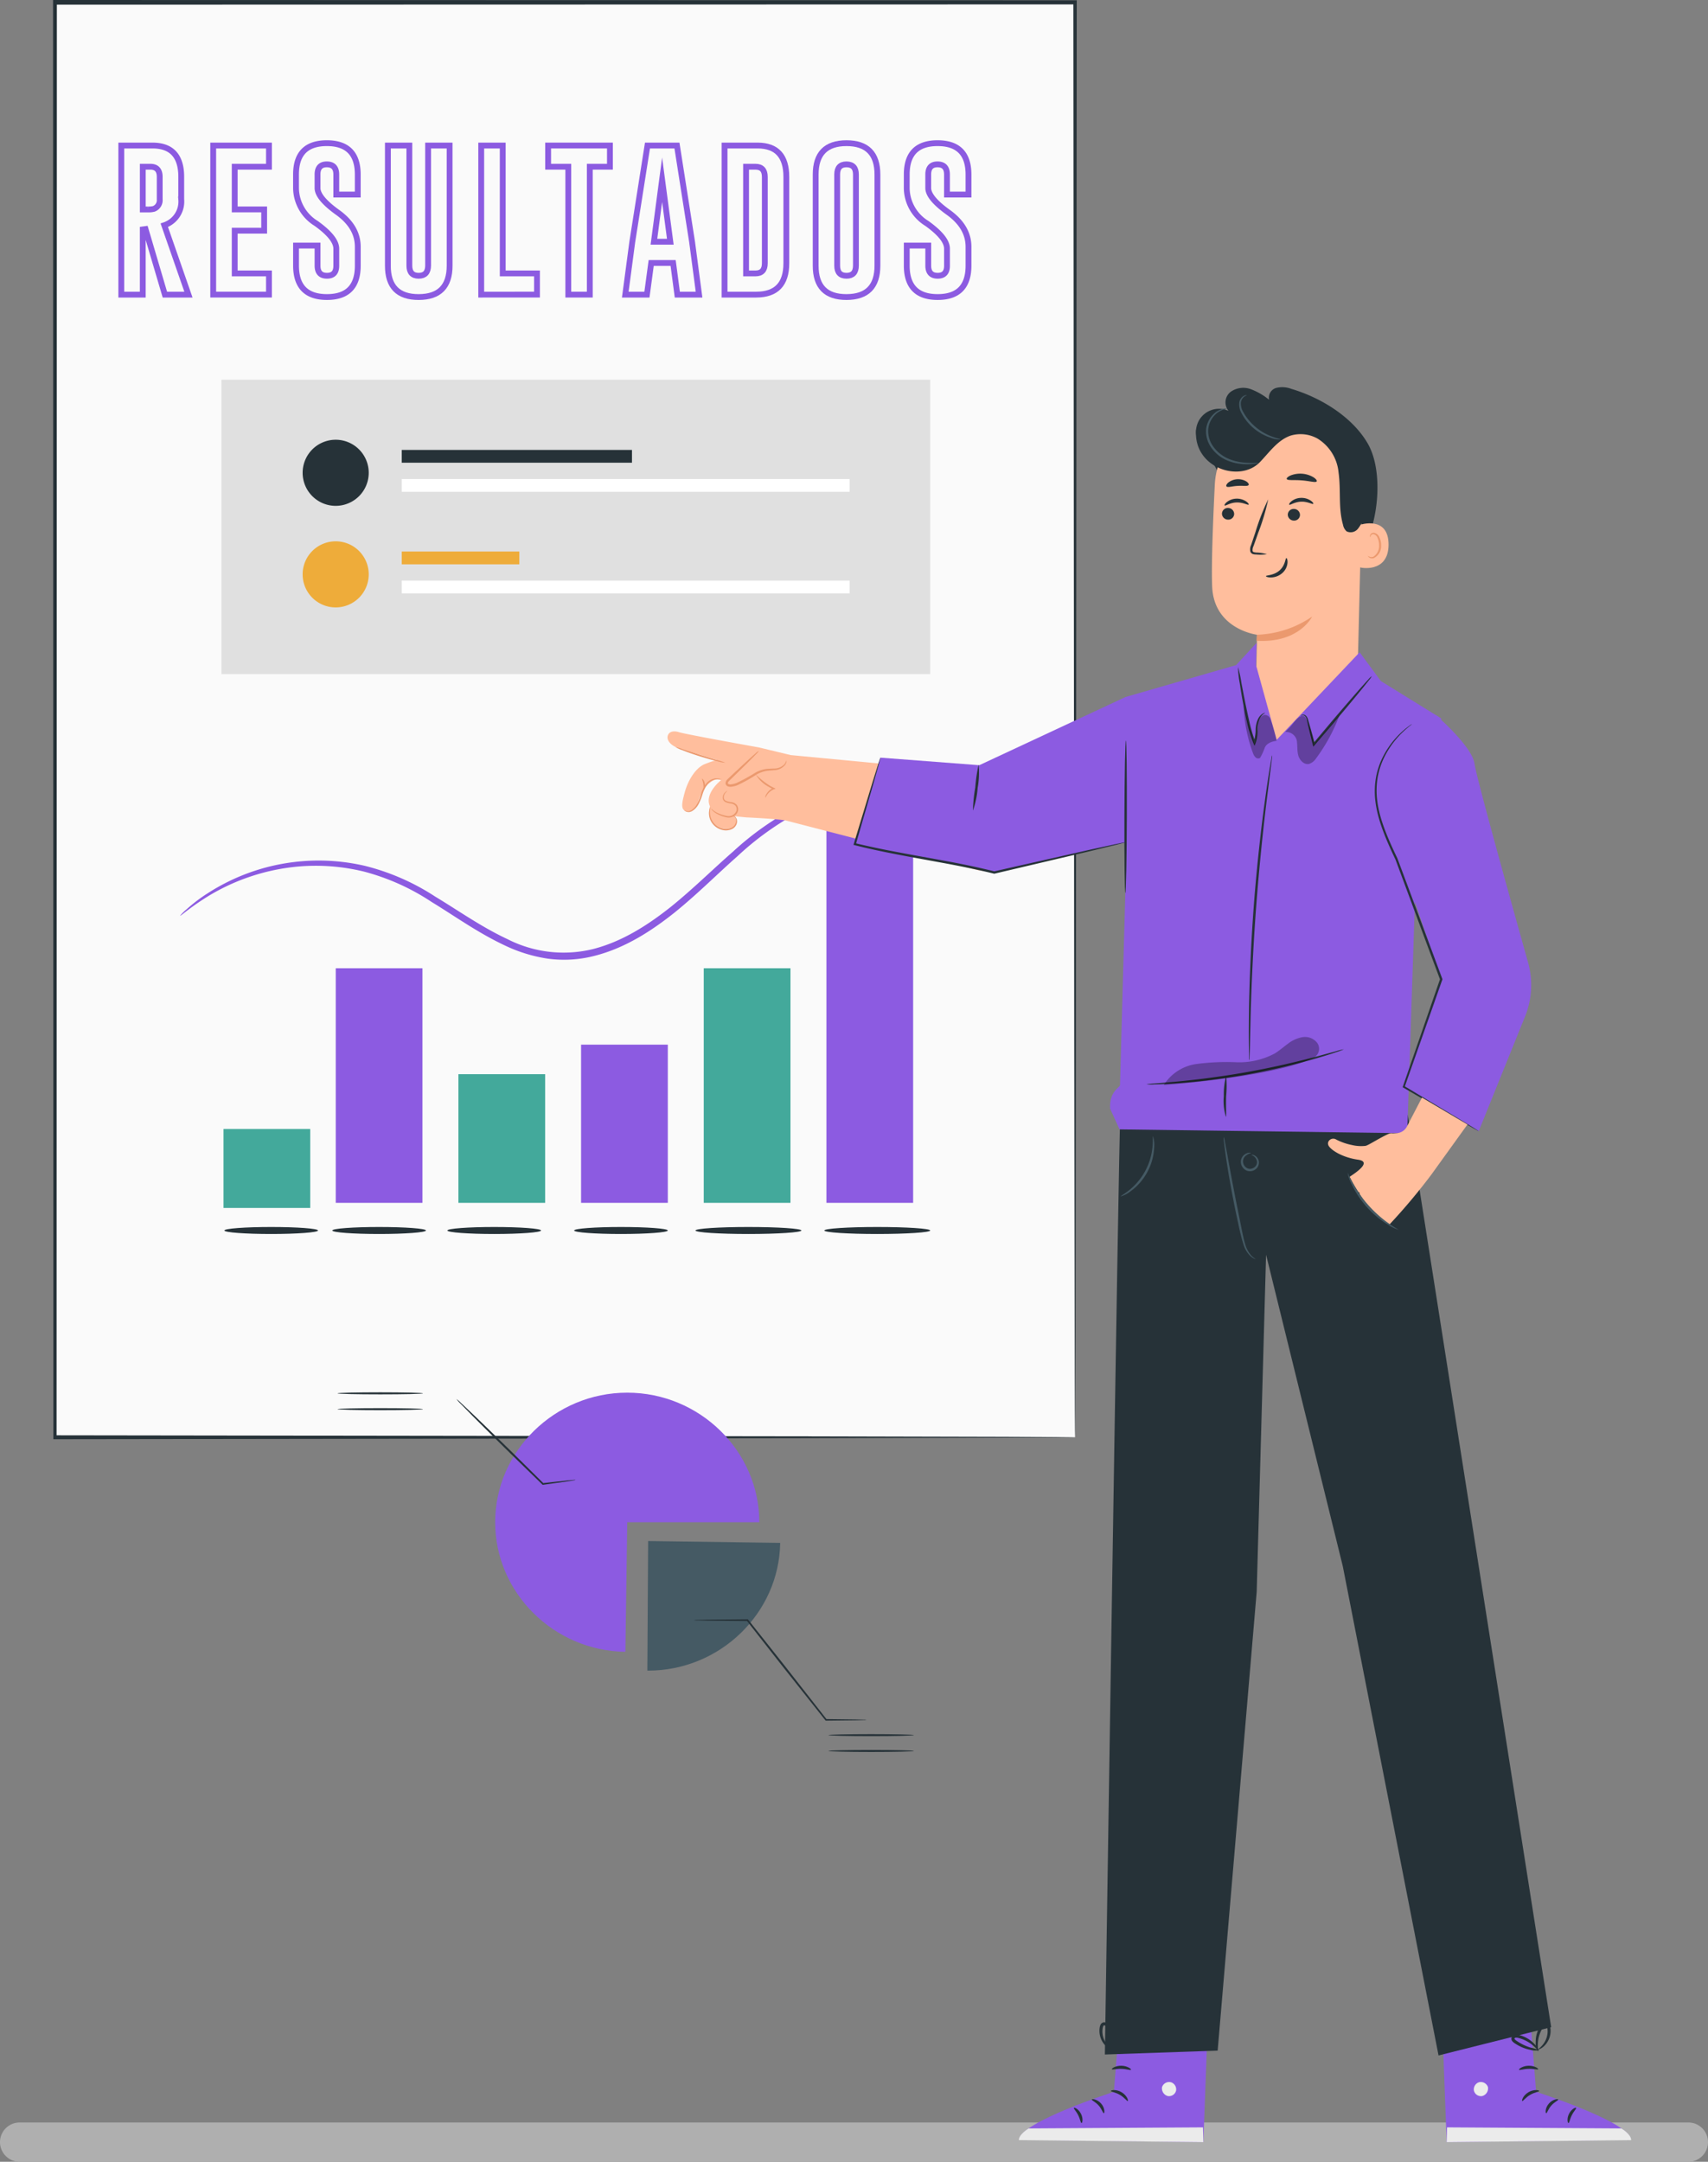 <svg id="Grupo_184142" data-name="Grupo 184142" xmlns="http://www.w3.org/2000/svg" xmlns:xlink="http://www.w3.org/1999/xlink" width="292.909" height="370.666" viewBox="0 0 292.909 370.666">
  <rect x="0" y="0" width="292.909" height="370.666" fill="#808080" stroke="none"/>
  <defs>
    <clipPath id="clip-path">
      <rect id="Rectángulo_64653" data-name="Rectángulo 64653" width="292.909" height="370.666" fill="none"/>
    </clipPath>
    <clipPath id="clip-path-3">
      <rect id="Rectángulo_64649" data-name="Rectángulo 64649" width="9.249" height="8.377" transform="translate(220.462 122.627)" fill="none"/>
    </clipPath>
    <clipPath id="clip-path-4">
      <rect id="Rectángulo_64650" data-name="Rectángulo 64650" width="5.663" height="9.165" transform="translate(213.269 120.882)" fill="none"/>
    </clipPath>
    <clipPath id="clip-path-5">
      <rect id="Rectángulo_64651" data-name="Rectángulo 64651" width="26.62" height="8.24" transform="translate(199.579 177.812)" fill="none"/>
    </clipPath>
  </defs>
  <g id="Grupo_184141" data-name="Grupo 184141" clip-path="url(#clip-path)">
    <g id="Grupo_184140" data-name="Grupo 184140">
      <g id="Grupo_184139" data-name="Grupo 184139" clip-path="url(#clip-path)">
        <path id="Trazado_237037" data-name="Trazado 237037" d="M289.543,370.666H3.366a3.366,3.366,0,0,1,0-6.733H289.543a3.366,3.366,0,0,1,0,6.733" fill="#afafaf"/>
        <rect id="Rectángulo_64637" data-name="Rectángulo 64637" width="174.939" height="246.04" transform="translate(9.427 0.401)" fill="#fafafa"/>
        <path id="Trazado_237038" data-name="Trazado 237038" d="M184.366,246.441s-.011-.4-.016-1.17-.01-1.919-.017-3.419c-.008-3.019-.019-7.476-.034-13.279-.017-11.616-.043-28.614-.076-50.2-.035-43.138-.085-104.6-.145-177.971l.288.354L9.445.8H9.427L9.752.4c-.018,90.71-.036,175.3-.05,246.04l-.275-.339,126.886.174,35.476.088,9.351.039c2.118.013,3.226.038,3.226.038s-1.067.025-3.166.038l-9.3.039-35.415.088-127.06.174H9.151v-.34C9.137,175.7,9.12,91.111,9.1.4V0h.344L184.366.046h.288V.4c-.06,73.461-.11,135.005-.145,178.2-.033,21.553-.059,38.523-.076,50.121-.015,5.773-.026,10.206-.034,13.21q-.011,2.225-.017,3.38c-.005.756-.016,1.13-.016,1.13" fill="#263238"/>
        <path id="Trazado_237039" data-name="Trazado 237039" d="M169.328,139.207c-.057.119-1.937-.971-5.625-2.138a36.177,36.177,0,0,0-16.133-1.2,35.273,35.273,0,0,0-10.64,3.419,50.147,50.147,0,0,0-10.462,7.525c-3.431,3.027-6.836,6.465-10.764,9.642-3.929,3.127-8.437,6.085-13.739,7.436a20.752,20.752,0,0,1-8.022.483,25.992,25.992,0,0,1-7.433-2.294c-4.607-2.172-8.548-5.025-12.451-7.4a38.863,38.863,0,0,0-11.71-5.251,34.8,34.8,0,0,0-11.14-.854,35.877,35.877,0,0,0-15.377,5.007c-3.3,2.016-4.856,3.533-4.944,3.427a7.786,7.786,0,0,1,1.117-1.1,26.861,26.861,0,0,1,3.58-2.723,35.086,35.086,0,0,1,27-4.721,39.437,39.437,0,0,1,12.054,5.273c3.955,2.38,7.9,5.195,12.368,7.28a21.182,21.182,0,0,0,14.671,1.717c5.037-1.279,9.434-4.132,13.3-7.19,3.865-3.107,7.287-6.522,10.767-9.556a50.382,50.382,0,0,1,10.744-7.582,35.631,35.631,0,0,1,27.365-1.779,28.524,28.524,0,0,1,4.132,1.778,7.769,7.769,0,0,1,1.348.8" fill="#8c5be1"/>
        <rect id="Rectángulo_64638" data-name="Rectángulo 64638" width="14.872" height="40.224" transform="translate(57.578 166.021)" fill="#8c5be1"/>
        <rect id="Rectángulo_64639" data-name="Rectángulo 64639" width="14.872" height="40.224" transform="translate(120.688 166.021)" fill="#43a99b"/>
        <rect id="Rectángulo_64640" data-name="Rectángulo 64640" width="14.872" height="63.845" transform="translate(141.725 142.4)" fill="#8c5be1"/>
        <rect id="Rectángulo_64641" data-name="Rectángulo 64641" width="14.872" height="13.537" transform="translate(38.332 193.583)" fill="#43a99b"/>
        <rect id="Rectángulo_64642" data-name="Rectángulo 64642" width="14.873" height="22.06" transform="translate(78.615 184.185)" fill="#43a99b"/>
        <rect id="Rectángulo_64643" data-name="Rectángulo 64643" width="14.872" height="27.124" transform="translate(99.652 179.121)" fill="#8c5be1"/>
        <path id="Trazado_237040" data-name="Trazado 237040" d="M73.05,210.986c0,.33-3.6.6-8.035.6s-8.035-.267-8.035-.6,3.6-.6,8.035-.6,8.035.267,8.035.6" fill="#263238"/>
        <path id="Trazado_237041" data-name="Trazado 237041" d="M54.543,210.986c0,.33-3.6.6-8.035.6s-8.036-.267-8.036-.6,3.6-.6,8.036-.6,8.035.267,8.035.6" fill="#263238"/>
        <path id="Trazado_237042" data-name="Trazado 237042" d="M159.528,210.986c0,.33-4.067.6-9.083.6s-9.083-.267-9.083-.6,4.065-.6,9.083-.6,9.083.267,9.083.6" fill="#263238"/>
        <path id="Trazado_237043" data-name="Trazado 237043" d="M137.434,210.986c0,.33-4.067.6-9.083.6s-9.084-.267-9.084-.6,4.066-.6,9.084-.6,9.083.267,9.083.6" fill="#263238"/>
        <path id="Trazado_237044" data-name="Trazado 237044" d="M114.524,210.986c0,.33-3.6.6-8.035.6s-8.035-.269-8.035-.6,3.6-.6,8.035-.6,8.035.268,8.035.6" fill="#263238"/>
        <path id="Trazado_237045" data-name="Trazado 237045" d="M92.789,210.986c0,.33-3.6.6-8.035.6s-8.036-.269-8.036-.6,3.6-.6,8.036-.6,8.035.268,8.035.6" fill="#263238"/>
        <rect id="Rectángulo_64644" data-name="Rectángulo 64644" width="121.547" height="50.477" transform="translate(37.981 65.109)" fill="#e0e0e0"/>
        <path id="Trazado_237046" data-name="Trazado 237046" d="M63.234,81.062A5.667,5.667,0,1,1,57.568,75.4a5.666,5.666,0,0,1,5.666,5.666" fill="#263238"/>
        <rect id="Rectángulo_64645" data-name="Rectángulo 64645" width="39.482" height="2.192" transform="translate(68.899 77.148)" fill="#263238"/>
        <rect id="Rectángulo_64646" data-name="Rectángulo 64646" width="76.804" height="2.192" transform="translate(68.899 82.13)" fill="#fff"/>
        <path id="Trazado_237047" data-name="Trazado 237047" d="M63.234,98.482a5.667,5.667,0,1,1-5.666-5.666,5.666,5.666,0,0,1,5.666,5.666" fill="#eeac3a"/>
        <rect id="Rectángulo_64647" data-name="Rectángulo 64647" width="20.161" height="2.192" transform="translate(68.9 94.569)" fill="#eeac3a"/>
        <rect id="Rectángulo_64648" data-name="Rectángulo 64648" width="76.804" height="2.192" transform="translate(68.899 99.55)" fill="#fff"/>
        <path id="Trazado_237048" data-name="Trazado 237048" d="M192.316,342.338l-1.291,16.336s-16.141,5.187-16.235,8.211l31.575.415L207.3,342.3Z" fill="#8c5be1"/>
        <path id="Trazado_237049" data-name="Trazado 237049" d="M200.754,357.011a1.292,1.292,0,0,1,.937,1.446,1.242,1.242,0,0,1-1.425.941,1.362,1.362,0,0,1-.984-1.536,1.288,1.288,0,0,1,1.591-.815" fill="#ebebeb"/>
        <path id="Trazado_237050" data-name="Trazado 237050" d="M206.365,367.3l-.064-2.533-29.9.183s-1.714,1.021-1.668,2.007Z" fill="#ebebeb"/>
        <path id="Trazado_237051" data-name="Trazado 237051" d="M190.507,358.529c.01.154.783.2,1.557.674.787.453,1.2,1.11,1.339,1.044.141-.034-.117-.949-1.064-1.506s-1.87-.352-1.832-.212" fill="#263238"/>
        <path id="Trazado_237052" data-name="Trazado 237052" d="M187.234,360c-.031.151.645.393,1.189,1.03.562.621.716,1.322.869,1.311.146.02.226-.887-.465-1.666s-1.594-.822-1.593-.675" fill="#263238"/>
        <path id="Trazado_237053" data-name="Trazado 237053" d="M185.471,364.023c.141.029.333-.749-.089-1.582s-1.153-1.147-1.215-1.017c-.083.129.4.569.735,1.258.351.681.415,1.33.569,1.341" fill="#263238"/>
        <path id="Trazado_237054" data-name="Trazado 237054" d="M190.674,354.8c.069.139.77-.1,1.644-.063.875.016,1.562.288,1.639.153.086-.114-.594-.665-1.624-.69s-1.739.481-1.659.6" fill="#263238"/>
        <path id="Trazado_237055" data-name="Trazado 237055" d="M190.517,351.512a2.961,2.961,0,0,0,1.582-.056,7.093,7.093,0,0,0,1.641-.558,7.636,7.636,0,0,0,.894-.51A1.937,1.937,0,0,0,195.1,350a.673.673,0,0,0,.046-.823.847.847,0,0,0-.687-.333,2.078,2.078,0,0,0-.591.1,5.749,5.749,0,0,0-.974.367,5.592,5.592,0,0,0-1.43,1c-.713.7-.946,1.285-.892,1.313.071.049.414-.445,1.143-1.028a6.3,6.3,0,0,1,1.387-.837,5.986,5.986,0,0,1,.9-.308c.333-.1.617-.109.708.037.032.056.037.079-.03.179a1.587,1.587,0,0,1-.343.282,8.218,8.218,0,0,1-.822.5,8.7,8.7,0,0,1-1.512.632,10.977,10.977,0,0,0-1.487.424" fill="#263238"/>
        <path id="Trazado_237056" data-name="Trazado 237056" d="M190.725,351.727a2.523,2.523,0,0,0,.371-1.541,5.125,5.125,0,0,0-.7-2.675,1.308,1.308,0,0,0-1.033-.769.74.74,0,0,0-.648.462,2.152,2.152,0,0,0-.145.585,3.527,3.527,0,0,0,.031,1.066,3.65,3.65,0,0,0,.725,1.614c.642.8,1.292.965,1.3.913.049-.079-.5-.361-.994-1.134a3.648,3.648,0,0,1-.545-1.472,3.225,3.225,0,0,1,0-.915c.039-.337.157-.612.284-.581.156-.008.431.237.569.5a5.341,5.341,0,0,1,.417.846,5.658,5.658,0,0,1,.354,1.57c.072.926-.076,1.509.009,1.53" fill="#263238"/>
        <path id="Trazado_237057" data-name="Trazado 237057" d="M262.142,342.338l1.291,16.336s16.141,5.187,16.235,8.211l-31.575.415L247.16,342.3Z" fill="#8c5be1"/>
        <path id="Trazado_237058" data-name="Trazado 237058" d="M253.7,357.011a1.292,1.292,0,0,0-.937,1.446,1.242,1.242,0,0,0,1.425.941,1.362,1.362,0,0,0,.984-1.536,1.288,1.288,0,0,0-1.591-.815" fill="#ebebeb"/>
        <path id="Trazado_237059" data-name="Trazado 237059" d="M248.094,367.3l.063-2.533,29.9.183s1.714,1.021,1.668,2.007Z" fill="#ebebeb"/>
        <path id="Trazado_237060" data-name="Trazado 237060" d="M263.951,358.529c-.01.154-.783.2-1.557.674-.787.453-1.2,1.11-1.339,1.044-.141-.034.117-.949,1.064-1.506s1.87-.352,1.832-.212" fill="#263238"/>
        <path id="Trazado_237061" data-name="Trazado 237061" d="M267.224,360c.031.151-.646.393-1.189,1.03-.562.621-.716,1.322-.869,1.311-.146.02-.226-.887.465-1.666s1.594-.822,1.593-.675" fill="#263238"/>
        <path id="Trazado_237062" data-name="Trazado 237062" d="M268.987,364.023c-.141.029-.333-.749.089-1.582s1.153-1.147,1.215-1.017c.083.129-.4.569-.735,1.258-.351.681-.415,1.33-.569,1.341" fill="#263238"/>
        <path id="Trazado_237063" data-name="Trazado 237063" d="M263.784,354.8c-.069.139-.77-.1-1.644-.063-.875.016-1.562.288-1.639.153-.086-.114.594-.665,1.624-.69s1.739.481,1.659.6" fill="#263238"/>
        <path id="Trazado_237064" data-name="Trazado 237064" d="M263.941,351.512a2.961,2.961,0,0,1-1.582-.056,7.093,7.093,0,0,1-1.641-.558,7.637,7.637,0,0,1-.894-.51,1.937,1.937,0,0,1-.467-.386.673.673,0,0,1-.046-.823.847.847,0,0,1,.687-.333,2.078,2.078,0,0,1,.591.1,5.749,5.749,0,0,1,.974.367,5.592,5.592,0,0,1,1.43,1c.713.7.946,1.285.892,1.313-.071.049-.414-.445-1.143-1.028a6.3,6.3,0,0,0-1.387-.837,5.986,5.986,0,0,0-.9-.308c-.333-.1-.617-.109-.708.037-.032.056-.037.079.03.179a1.586,1.586,0,0,0,.343.282,8.22,8.22,0,0,0,.822.5,8.7,8.7,0,0,0,1.512.632,10.978,10.978,0,0,1,1.487.424" fill="#263238"/>
        <path id="Trazado_237065" data-name="Trazado 237065" d="M263.733,351.727a2.523,2.523,0,0,1-.371-1.541,5.125,5.125,0,0,1,.7-2.675,1.308,1.308,0,0,1,1.033-.769.74.74,0,0,1,.648.462,2.152,2.152,0,0,1,.145.585,3.528,3.528,0,0,1-.031,1.066,3.649,3.649,0,0,1-.725,1.614c-.642.8-1.292.965-1.3.913-.049-.079.5-.361.994-1.134a3.648,3.648,0,0,0,.545-1.472,3.226,3.226,0,0,0,0-.915c-.039-.337-.157-.612-.284-.581-.156-.008-.431.237-.569.5a5.338,5.338,0,0,0-.417.846,5.658,5.658,0,0,0-.354,1.57c-.072.926.076,1.509-.009,1.53" fill="#263238"/>
        <path id="Trazado_237066" data-name="Trazado 237066" d="M192.1,192.217c-.2-.007-2.621,160.058-2.621,160.058l19.341-.668,6.695-78.693,1.608-57.77,13.161,53.43L246.7,352.436l19.315-4.849L241.431,191.175,218.288,186.7Z" fill="#263238"/>
        <path id="Trazado_237067" data-name="Trazado 237067" d="M234.141,93.325c2.314-4.573,3.045-12.779.389-17.326s-8.025-7.825-13.074-9.321a4.362,4.362,0,0,0-2.592-.166,1.741,1.741,0,0,0-1.227,2.031,11.062,11.062,0,0,0-3.152-1.82,3.738,3.738,0,0,0-3.473.49,2.293,2.293,0,0,0-.333,3.233,3.946,3.946,0,0,0-5.368,4.862,12.5,12.5,0,0,0,2.575,4.047A3.542,3.542,0,0,1,208.7,82.9" fill="#263238"/>
        <path id="Trazado_237068" data-name="Trazado 237068" d="M215.072,130.967c.141-2.193.495-22.039.492-22.13,0,0-7.367-.912-7.686-8.239-.153-3.54.123-10.854.45-17.471a13.665,13.665,0,0,1,13.225-12.981l.707-.022c7.64.209,11.732,6.814,11.312,14.446l-1.045,42.467" fill="#ffbe9d"/>
        <path id="Trazado_237069" data-name="Trazado 237069" d="M215.564,108.838a17.72,17.72,0,0,0,9.457-3.119s-2.2,4.586-9.536,4.153Z" fill="#eb996e"/>
        <path id="Trazado_237070" data-name="Trazado 237070" d="M209.557,88.078A1.047,1.047,0,0,0,210.6,89.1a1,1,0,0,0,1.05-.978,1.048,1.048,0,0,0-1.041-1.025,1,1,0,0,0-1.051.978" fill="#263238"/>
        <path id="Trazado_237071" data-name="Trazado 237071" d="M210.015,86.668c.134.132.909-.479,2.036-.511,1.124-.048,1.969.506,2.087.364.058-.063-.082-.306-.45-.556a2.878,2.878,0,0,0-1.676-.461,2.761,2.761,0,0,0-1.615.578c-.338.276-.448.527-.382.586" fill="#263238"/>
        <path id="Trazado_237072" data-name="Trazado 237072" d="M220.848,88.241a1.048,1.048,0,0,0,1.042,1.025,1,1,0,0,0,1.05-.978,1.048,1.048,0,0,0-1.041-1.025,1,1,0,0,0-1.051.978" fill="#263238"/>
        <path id="Trazado_237073" data-name="Trazado 237073" d="M221.094,86.533c.134.134.91-.478,2.036-.511,1.124-.048,1.969.507,2.087.365.058-.064-.08-.306-.45-.556a2.868,2.868,0,0,0-1.676-.461,2.761,2.761,0,0,0-1.615.577c-.337.276-.447.527-.382.586" fill="#263238"/>
        <path id="Trazado_237074" data-name="Trazado 237074" d="M217.266,95.015a7.439,7.439,0,0,0-1.84-.273c-.288-.021-.562-.07-.617-.265a1.465,1.465,0,0,1,.165-.858l.783-2.217a37.571,37.571,0,0,0,1.732-5.789,37.832,37.832,0,0,0-2.194,5.636c-.26.778-.509,1.519-.746,2.229a1.664,1.664,0,0,0-.114,1.133.721.721,0,0,0,.486.406,1.925,1.925,0,0,0,.49.053,7.344,7.344,0,0,0,1.855-.055" fill="#263238"/>
        <path id="Trazado_237075" data-name="Trazado 237075" d="M220.6,95.691c-.184-.005-.148,1.218-1.167,2.118s-2.326.807-2.33.978c-.015.077.3.228.848.226a3.045,3.045,0,0,0,1.947-.747,2.658,2.658,0,0,0,.9-1.773c.03-.513-.116-.812-.2-.8" fill="#263238"/>
        <path id="Trazado_237076" data-name="Trazado 237076" d="M220.666,82.128c.121.3,1.241.123,2.567.241,1.329.091,2.407.445,2.574.165.074-.134-.121-.416-.561-.7a4.481,4.481,0,0,0-3.916-.31c-.48.211-.716.459-.664.6" fill="#263238"/>
        <path id="Trazado_237077" data-name="Trazado 237077" d="M210.328,83.395c.206.25.974-.04,1.906-.082.932-.074,1.729.119,1.9-.155.075-.132-.057-.384-.41-.616a2.763,2.763,0,0,0-3.069.191c-.321.273-.421.54-.33.662" fill="#263238"/>
        <path id="Trazado_237078" data-name="Trazado 237078" d="M233.142,90.016c.123-.058,4.99-1.647,4.986,3.37s-5.04,3.977-5.048,3.834.062-7.2.062-7.2" fill="#ffbe9d"/>
        <path id="Trazado_237079" data-name="Trazado 237079" d="M234.614,95.321c.022-.016.087.061.235.129a.872.872,0,0,0,.653.014,2.162,2.162,0,0,0,1-1.939,2.874,2.874,0,0,0-.243-1.251,1.01,1.01,0,0,0-.657-.672.446.446,0,0,0-.516.239c-.067.14-.035.241-.062.249s-.108-.084-.067-.291a.556.556,0,0,1,.2-.314.658.658,0,0,1,.483-.128,1.23,1.23,0,0,1,.912.779,2.962,2.962,0,0,1,.3,1.4,2.268,2.268,0,0,1-1.277,2.165.933.933,0,0,1-.8-.134c-.155-.124-.181-.236-.164-.245" fill="#eb996e"/>
        <path id="Trazado_237080" data-name="Trazado 237080" d="M205.129,73.651c-.587,6.5,7.424,9.22,10.939,5.583,1.626-1.682,3.045-3.783,5.258-4.54a5.959,5.959,0,0,1,4.572.48l.042.023a7.638,7.638,0,0,1,3.607,5.773c.447,3.216-.068,6.052.767,9a2,2,0,0,0,.619,1.138,1.592,1.592,0,0,0,1.984-.5,6.188,6.188,0,0,0,1.258-3.31,20.623,20.623,0,0,0-.3-8.126,14.036,14.036,0,0,0-4.077-6.965,13.3,13.3,0,0,0-9.436-3.234,16.339,16.339,0,0,0-9.365,3.681,9.573,9.573,0,0,0-2.967,3.641" fill="#263238"/>
        <path id="Trazado_237081" data-name="Trazado 237081" d="M210.44,70.074a1.494,1.494,0,0,0-.694.03,3.441,3.441,0,0,0-1.657.923,4.251,4.251,0,0,0-1.245,2.526,4.81,4.81,0,0,0,.959,3.306,6.3,6.3,0,0,0,2.714,2.116,8.571,8.571,0,0,0,2.737.608,10.825,10.825,0,0,0,1.878-.057,2.105,2.105,0,0,0,.675-.139c-.005-.071-.981.071-2.531-.076a8.882,8.882,0,0,1-2.619-.663,6.142,6.142,0,0,1-2.542-2.015,4.563,4.563,0,0,1-.918-3.043,4.108,4.108,0,0,1,1.086-2.373,3.594,3.594,0,0,1,1.5-.968,6.1,6.1,0,0,0,.655-.175" fill="#455a64"/>
        <path id="Trazado_237082" data-name="Trazado 237082" d="M213.8,67.777c0-.019-.184-.056-.478.085a1.581,1.581,0,0,0-.782,1.07,2.916,2.916,0,0,0,.382,1.921,8.393,8.393,0,0,0,1.373,1.919,8.691,8.691,0,0,0,3.588,2.274,4.143,4.143,0,0,0,1.734.3c.012-.069-.655-.155-1.642-.552a9.528,9.528,0,0,1-3.4-2.283,8.864,8.864,0,0,1-1.339-1.819,2.772,2.772,0,0,1-.429-1.7,1.527,1.527,0,0,1,.591-.994c.235-.161.407-.181.4-.213" fill="#455a64"/>
        <path id="Trazado_237083" data-name="Trazado 237083" d="M170.116,132.745l-34.5-3.273-5.462-1.312s-12.476-2.231-13.647-2.6c-1.354-.424-1.883.127-2.006.636-.19.794.6,1.644,1.746,2.044.4.138,6.757,2.065,6.757,2.065a15.655,15.655,0,0,0-2.095.694c-1.48.569-2.845,2.56-3.478,4.844s-.607,2.979.269,3.266a1.171,1.171,0,0,0,.991-.178,2.314,2.314,0,0,0,.979-1.33c1.063-3.644,3.3-4.015,3.3-4.015l.714.171s-2.258,1.712-2.141,3.672a2.216,2.216,0,0,0,.214.834,2.968,2.968,0,0,0,3.461,3.773c.491-.1,1.014-.418,1.066-.917a1.585,1.585,0,0,0-.19-.762,2.422,2.422,0,0,1-.138-.4l2.069.2s4.672.2,6.7.519l32.518,8.416a8.328,8.328,0,1,0,2.873-16.353" fill="#ffbe9d"/>
        <path id="Trazado_237084" data-name="Trazado 237084" d="M134.857,130.378a1.73,1.73,0,0,1-1.425,1.427c-.7.175-1.44.108-2.151.233-2.127.372-3.713,2.382-5.855,2.652-.3.038-.679-.01-.779-.293-.093-.263.127-.525.329-.717l5.168-4.943" fill="#ffbe9d"/>
        <path id="Trazado_237085" data-name="Trazado 237085" d="M130.144,128.737a2.918,2.918,0,0,0-.614.477c-.377.327-.913.809-1.569,1.411l-2.291,2.13-.658.62c-.193.212-.541.4-.586.9a.6.6,0,0,0,.389.553,1.237,1.237,0,0,0,.581.072,4.655,4.655,0,0,0,1.025-.245,27.3,27.3,0,0,0,3.365-1.876,5.416,5.416,0,0,1,1.509-.568c.494-.095.982-.1,1.433-.148a2.517,2.517,0,0,0,1.922-.922c.3-.447.22-.772.207-.76a2.09,2.09,0,0,1-.333.663,2.434,2.434,0,0,1-1.821.731c-.436.032-.928.016-1.468.1a5.557,5.557,0,0,0-1.622.568,31.907,31.907,0,0,1-3.328,1.825,4.383,4.383,0,0,1-.926.225c-.295.033-.554-.065-.534-.223,0-.176.233-.4.456-.614s.437-.424.649-.629l2.231-2.194c.63-.628,1.136-1.142,1.479-1.5a2.857,2.857,0,0,0,.5-.592" fill="#eb996e"/>
        <path id="Trazado_237086" data-name="Trazado 237086" d="M123.749,133.684a2.97,2.97,0,0,0-1.351.035,2.286,2.286,0,0,0-1.143.854,5.834,5.834,0,0,0-.782,1.636,9.288,9.288,0,0,1-.714,1.742,3,3,0,0,1-1.081,1.125,1.169,1.169,0,0,1-1.049.065c-.228-.11-.317-.22-.31-.228s.125.059.347.133a1.107,1.107,0,0,0,.921-.132,2.961,2.961,0,0,0,.961-1.083,10.187,10.187,0,0,0,.676-1.707,5.66,5.66,0,0,1,.838-1.7,2.382,2.382,0,0,1,1.285-.885,2.11,2.11,0,0,1,1.05-.009c.241.063.358.138.352.152" fill="#eb996e"/>
        <path id="Trazado_237087" data-name="Trazado 237087" d="M115.808,128.08a7.575,7.575,0,0,1,1.267.375l3.025.979,3.04.934a7.588,7.588,0,0,1,1.253.419,5.813,5.813,0,0,1-1.3-.239c-.8-.189-1.883-.489-3.071-.862s-2.25-.754-3.009-1.056a5.892,5.892,0,0,1-1.2-.55" fill="#eb996e"/>
        <path id="Trazado_237088" data-name="Trazado 237088" d="M124.732,135.561c.014.014-.088.123-.258.324a1.223,1.223,0,0,0-.35.96.656.656,0,0,0,.424.492,3.486,3.486,0,0,0,.839.2,1.487,1.487,0,0,1,.946.46,1.263,1.263,0,0,1,.2,1.123,1.43,1.43,0,0,1-.739.858,1.786,1.786,0,0,1-1.028.194,5.8,5.8,0,0,1-1.615-.531,3.425,3.425,0,0,1-.944-.648.773.773,0,0,1-.228-.354c.021-.012.1.112.3.279a4.012,4.012,0,0,0,.952.554,6.211,6.211,0,0,0,1.565.459,1.418,1.418,0,0,0,1.486-.884,1.015,1.015,0,0,0-.149-.889,1.262,1.262,0,0,0-.789-.382,3.519,3.519,0,0,1-.888-.238.851.851,0,0,1-.514-.661,1.28,1.28,0,0,1,.459-1.058c.2-.185.322-.266.333-.254" fill="#eb996e"/>
        <path id="Trazado_237089" data-name="Trazado 237089" d="M125.634,139.811c0-.013.147-.005.347.147a1.15,1.15,0,0,1,.422.939,1.533,1.533,0,0,1-.862,1.255,2.507,2.507,0,0,1-1.862.1,3.031,3.031,0,0,1-1.524-1.07,2.894,2.894,0,0,1-.555-1.414,2.742,2.742,0,0,1,.071-1.017c.065-.232.131-.348.145-.343a4.833,4.833,0,0,0-.032,1.334,2.86,2.86,0,0,0,.563,1.293,2.9,2.9,0,0,0,1.41.966,2.329,2.329,0,0,0,1.675-.065,1.362,1.362,0,0,0,.785-1.051,1.09,1.09,0,0,0-.3-.85c-.159-.16-.288-.2-.279-.223" fill="#eb996e"/>
        <path id="Trazado_237090" data-name="Trazado 237090" d="M131.235,136.765a1.085,1.085,0,0,1,.2-.6,2.49,2.49,0,0,1,1.211-1.071l0,.232a7.175,7.175,0,0,1-.8-.4,5.671,5.671,0,0,1-2.239-2.132,14.363,14.363,0,0,0,2.371,1.9c.263.153.525.287.771.4l.273.126-.277.107a2.6,2.6,0,0,0-1.17.922c-.22.309-.3.529-.331.518" fill="#eb996e"/>
        <path id="Trazado_237091" data-name="Trazado 237091" d="M120.4,133.519c.048-.05.427.336.491.968s-.217,1.089-.275,1.05.078-.473.014-1.022-.292-.952-.23-1" fill="#eb996e"/>
        <path id="Trazado_237092" data-name="Trazado 237092" d="M170.734,149.61l22.5-5.194s-1.164,41.25-1.16,41.641-1.857,1.038-1.7,4.032l1.618,3.56,49.338.662,1.331-40.062,4.5-31.064-10.35-6.4-3.643-4.943L218.94,126.849l-3.539-12.81.1-3.812-3.518,3.817-18.975,5.472-25.069,11.689-16.95-1.295-4.4,14.83Z" fill="#8c5be1"/>
        <path id="Trazado_237093" data-name="Trazado 237093" d="M216.976,122.236a2.293,2.293,0,0,0-1.018,1.136,4.57,4.57,0,0,0-.31,1.733,6.537,6.537,0,0,1-.336,2.36l-.17.412-.178-.411a22.7,22.7,0,0,1-1.112-3.65c-.6-2.578-.983-4.938-1.24-6.648a16.626,16.626,0,0,1-.3-2.786,21.382,21.382,0,0,1,.587,2.737c.33,1.694.758,4.042,1.355,6.6a25.11,25.11,0,0,0,1.055,3.589h-.347a6.571,6.571,0,0,0,.366-2.223,4.544,4.544,0,0,1,.419-1.813,2.057,2.057,0,0,1,.813-.908c.253-.137.411-.146.414-.131" fill="#263238"/>
        <path id="Trazado_237094" data-name="Trazado 237094" d="M235.241,115.943a3.285,3.285,0,0,1-.481.691c-.331.428-.82,1.038-1.431,1.786-1.221,1.5-2.93,3.544-4.837,5.79l-3.038,3.544-.235.274-.087-.348c-.432-1.728-.783-3.191-1.017-4.216-.1-.514-.383-.809-.661-.814a.6.6,0,0,0-.382.11c-.02.006.055-.211.386-.228a.712.712,0,0,1,.523.215,1.543,1.543,0,0,1,.348.657c.3,1.017.7,2.461,1.163,4.182l-.322-.073,3.006-3.572c1.907-2.245,3.651-4.263,4.93-5.711.639-.723,1.162-1.3,1.531-1.7a3.29,3.29,0,0,1,.6-.587" fill="#263238"/>
        <path id="Trazado_237095" data-name="Trazado 237095" d="M214.253,181.831a2.594,2.594,0,0,1-.04-.534c-.009-.392-.021-.9-.035-1.531-.024-1.329-.025-3.254,0-5.631.055-4.755.281-11.324.82-18.562s1.3-13.769,1.95-18.48c.325-2.355.613-4.258.834-5.569.108-.621.195-1.121.262-1.508a2.684,2.684,0,0,1,.119-.522,2.464,2.464,0,0,1-.036.534c-.047.39-.109.894-.185,1.52-.172,1.368-.411,3.263-.7,5.583-.578,4.716-1.285,11.243-1.828,18.473s-.81,13.787-.94,18.537c-.056,2.338-.1,4.248-.134,5.626-.018.63-.033,1.138-.044,1.53a2.6,2.6,0,0,1-.043.534" fill="#263238"/>
        <path id="Trazado_237096" data-name="Trazado 237096" d="M210.237,191.5a9.253,9.253,0,0,1-.368-3.54,12.745,12.745,0,0,1,.41-3.532,19.239,19.239,0,0,1,0,3.541c-.062,1.944.067,3.513-.046,3.531" fill="#263238"/>
        <path id="Trazado_237097" data-name="Trazado 237097" d="M230.451,179.919a8.571,8.571,0,0,1-1.27.479c-.825.286-2.031.665-3.53,1.1a116.329,116.329,0,0,1-23.995,4.264c-1.558.106-2.82.166-3.693.182a8.633,8.633,0,0,1-1.357-.012,8.3,8.3,0,0,1,1.348-.149l3.678-.313c3.1-.286,7.38-.789,12.062-1.618s8.867-1.835,11.878-2.636l3.561-.973a8.539,8.539,0,0,1,1.318-.325" fill="#263238"/>
        <path id="Trazado_237098" data-name="Trazado 237098" d="M192.989,153.116c-.115,0-.187-5.854-.161-13.073s.139-13.073.254-13.072.186,5.853.16,13.074-.139,13.071-.253,13.071" fill="#263238"/>
        <path id="Trazado_237099" data-name="Trazado 237099" d="M246.245,122.616s6.218,5.333,6.626,8.351c.315,2.335,6.429,24.257,9.184,34.072a14.315,14.315,0,0,1-.52,9.255l-7.944,19.656-12.854-7.6,6.427-18.435-5.322-15.642Z" fill="#8c5be1"/>
        <path id="Trazado_237100" data-name="Trazado 237100" d="M253.592,193.95a1.067,1.067,0,0,1-.242-.116l-.687-.378c-.623-.358-1.494-.857-2.6-1.488l-9.408-5.485-.112-.065.043-.125c1.8-5.2,3.985-11.513,6.384-18.449l0,.138c-.754-2.022-1.541-4.135-2.345-6.29-1.881-5.069-3.676-9.909-5.312-14.318l.006.015c-1.629-3.421-3.039-6.723-3.431-9.889a13.84,13.84,0,0,1,.132-4.442,13.048,13.048,0,0,1,1.291-3.574,14.866,14.866,0,0,1,3.319-4.19,12.112,12.112,0,0,1,1.116-.886,3.023,3.023,0,0,1,.412-.266,2.653,2.653,0,0,1-.373.317c-.252.2-.621.5-1.071.927a15.372,15.372,0,0,0-3.2,4.206,13.066,13.066,0,0,0-1.222,3.52,13.669,13.669,0,0,0-.087,4.346c.408,3.1,1.817,6.355,3.459,9.766l0,.007,0,.008c1.646,4.407,3.45,9.243,5.342,14.308.8,2.156,1.586,4.27,2.339,6.293l.025.069-.025.069c-2.431,6.925-4.647,13.232-6.468,18.421l-.071-.19c3.894,2.336,7.086,4.253,9.338,5.6l2.556,1.561.662.418a1.208,1.208,0,0,1,.218.157" fill="#263238"/>
        <g id="Grupo_184132" data-name="Grupo 184132" opacity="0.3">
          <g id="Grupo_184131" data-name="Grupo 184131">
            <g id="Grupo_184130" data-name="Grupo 184130" clip-path="url(#clip-path-3)">
              <path id="Trazado_237101" data-name="Trazado 237101" d="M220.463,125.5a1.91,1.91,0,0,1,1.911,1.4c.159.858.04,1.756.263,2.6s.991,1.664,1.845,1.487a2.279,2.279,0,0,0,1.22-.961,29.842,29.842,0,0,0,4.009-7.392c-.024.062-4.406,5.06-4.406,5.06a14.632,14.632,0,0,0-.99-3.681c-.147-.38-.316-1.029-.686-1.2-.6-.274-1.39.6-1.786,1.127a10.434,10.434,0,0,1-1.381,1.484"/>
            </g>
          </g>
        </g>
        <g id="Grupo_184135" data-name="Grupo 184135" opacity="0.3">
          <g id="Grupo_184134" data-name="Grupo 184134">
            <g id="Grupo_184133" data-name="Grupo 184133" clip-path="url(#clip-path-4)">
              <path id="Trazado_237102" data-name="Trazado 237102" d="M213.278,120.957a25.782,25.782,0,0,0,1.6,8.184,1.854,1.854,0,0,0,.43.713.661.661,0,0,0,.774.111,9.27,9.27,0,0,0,.789-1.693c.407-1.136,2.057-1.241,2.057-1.241a29.611,29.611,0,0,0-1.078-3.788,1.052,1.052,0,0,0-1.025-.661,1.71,1.71,0,0,0-1.131,1.3,18.281,18.281,0,0,1-.518,3.69c-.774-2.173-1.4-4.791-1.912-6.688"/>
            </g>
          </g>
        </g>
        <g id="Grupo_184138" data-name="Grupo 184138" opacity="0.3">
          <g id="Grupo_184137" data-name="Grupo 184137">
            <g id="Grupo_184136" data-name="Grupo 184136" clip-path="url(#clip-path-5)">
              <path id="Trazado_237103" data-name="Trazado 237103" d="M225.483,181.236a1.735,1.735,0,0,0,.38-2.455,2.652,2.652,0,0,0-2.484-.945,5.6,5.6,0,0,0-2.517,1.135c-.754.545-1.451,1.17-2.243,1.657a12.924,12.924,0,0,1-6.614,1.508,39.2,39.2,0,0,0-6.849.306,7.876,7.876,0,0,0-5.577,3.61s19.56-1.423,25.9-4.816"/>
            </g>
          </g>
        </g>
        <path id="Trazado_237104" data-name="Trazado 237104" d="M238.272,209.974a16.186,16.186,0,0,1-5.125-5.281.2.2,0,0,0,.007-.173.288.288,0,0,0-.2-.118,27.5,27.5,0,0,1-1.5-2.629c1.6-1.038,3.684-2.609,1.414-2.932-2.793-.4-4.79-1.756-5.074-2.5s.646-1.41,1.382-.935a10.28,10.28,0,0,0,2.688.928,6.737,6.737,0,0,0,2.277.144c.473-.052,2.138-1.194,3.919-2.03a1.375,1.375,0,0,1,.81-.107l.681-.047a2.11,2.11,0,0,0,1.727-1.133l2.581-4.967,7.8,4.614-6.172,8.566a102.976,102.976,0,0,1-7.219,8.6" fill="#ffbe9d"/>
        <path id="Trazado_237105" data-name="Trazado 237105" d="M239.882,210.871a6.391,6.391,0,0,1-1.8-.849,16.278,16.278,0,0,1-6.334-7.084,6.371,6.371,0,0,1-.643-1.881,20.788,20.788,0,0,0,8.775,9.814" fill="#455a64"/>
        <path id="Trazado_237106" data-name="Trazado 237106" d="M215.313,215.89c-.006.013-.08-.01-.218-.068a2.614,2.614,0,0,1-.553-.352,4.658,4.658,0,0,1-1.273-2.023,32.979,32.979,0,0,1-.866-3.409c-.285-1.287-.584-2.705-.876-4.2-.587-2.988-1.034-5.707-1.32-7.681-.141-.987-.245-1.787-.305-2.342a3.506,3.506,0,0,1-.051-.867,3.49,3.49,0,0,1,.21.843q.18.954.435,2.319c.36,1.959.852,4.666,1.437,7.648.3,1.483.582,2.9.844,4.2s.474,2.461.769,3.394a4.888,4.888,0,0,0,1.1,2c.391.378.68.5.662.539" fill="#455a64"/>
        <path id="Trazado_237107" data-name="Trazado 237107" d="M214.648,198.021c0-.023.132-.048.353.025a1.41,1.41,0,0,1,.652,2.1,1.606,1.606,0,0,1-1.672.636,1.662,1.662,0,0,1-1.168-1.353,1.53,1.53,0,0,1,.5-1.367c.66-.568,1.255-.4,1.224-.363a2.466,2.466,0,0,0-1.018.571,1.26,1.26,0,0,0-.33,1.1,1.312,1.312,0,0,0,.9,1.015,1.255,1.255,0,0,0,1.258-.46,1.073,1.073,0,0,0,.119-1.1c-.294-.665-.846-.738-.816-.8" fill="#455a64"/>
        <path id="Trazado_237108" data-name="Trazado 237108" d="M197.728,194.827a4.632,4.632,0,0,1,.208,1.833,9.866,9.866,0,0,1-4.112,7.645,4.626,4.626,0,0,1-1.645.836c-.033-.066.6-.377,1.469-1.07a10.807,10.807,0,0,0,4-7.429c.1-1.109.011-1.806.084-1.815" fill="#455a64"/>
        <path id="Trazado_237109" data-name="Trazado 237109" d="M166.85,138.995a26.759,26.759,0,0,1,.4-3.953,26.711,26.711,0,0,1,.579-3.931,15.1,15.1,0,0,1-.167,3.982,15.094,15.094,0,0,1-.812,3.9" fill="#263238"/>
        <path id="Trazado_237110" data-name="Trazado 237110" d="M150.991,129.91a1.084,1.084,0,0,1-.054.28c-.055.212-.124.475-.21.8l-.846,3.024c-.764,2.64-1.836,6.343-3.12,10.776l-.127-.224c4.5,1.117,9.92,2.026,15.7,3.091,2.881.536,5.661,1.121,8.223,1.758h-.093l16.141-3.651,4.7-1.024,1.261-.258a2.3,2.3,0,0,1,.441-.066,2.128,2.128,0,0,1-.425.134l-1.247.322-4.674,1.139L170.554,149.8l-.045.011-.048-.011c-2.553-.626-5.325-1.2-8.2-1.739-5.773-1.063-11.205-1.995-15.711-3.152l-.182-.046.054-.177,3.262-10.734c.4-1.261.711-2.266.941-3,.106-.319.192-.577.26-.785a1.084,1.084,0,0,1,.108-.264" fill="#263238"/>
        <path id="Trazado_237111" data-name="Trazado 237111" d="M20.8,24.953h5.369q4.911.014,4.912,5.381v3.844a4.273,4.273,0,0,1-2.906,4.443l4.143,11.9H28.276L24.954,39.273l-.47.065V50.517H20.8Zm3.687,3.635v7.323h.848a3.57,3.57,0,0,0,1.054-.1,1.584,1.584,0,0,0,1-1.629V30.334q0-1.746-1.6-1.746Z" fill="none" stroke="#8c5be1" stroke-miterlimit="10" stroke-width="1"/>
        <path id="Trazado_237112" data-name="Trazado 237112" d="M36.563,24.952h9.563v3.635H40.249V35.91H45.3v3.648H40.249v7.323h5.876v3.635H36.563Z" fill="none" stroke="#8c5be1" stroke-miterlimit="10" stroke-width="1"/>
        <path id="Trazado_237113" data-name="Trazado 237113" d="M50.764,29.917q0-5.369,5.29-5.368t5.3,5.368v3.44H57.669v-3.44q0-1.719-1.6-1.733H56.04q-1.589,0-1.588,1.733v2.319q0,1.708,3.452,4.183t3.453,5.9v3.232q0,5.382-5.29,5.381t-5.3-5.381v-3.44h3.688v3.44q0,1.732,1.615,1.733t1.6-1.733V42.634q0-1.849-3.453-4.326a7.206,7.206,0,0,1-3.452-5.994Z" fill="none" stroke="#8c5be1" stroke-miterlimit="10" stroke-width="1"/>
        <path id="Trazado_237114" data-name="Trazado 237114" d="M77.108,45.553q0,5.368-5.3,5.381t-5.29-5.381v-20.6H70.2v20.6q0,1.732,1.6,1.733t1.616-1.733v-20.6h3.688Z" fill="none" stroke="#8c5be1" stroke-miterlimit="10" stroke-width="1"/>
        <path id="Trazado_237115" data-name="Trazado 237115" d="M82.527,50.517V24.953h3.687V46.882H92.09v3.635Z" fill="none" stroke="#8c5be1" stroke-miterlimit="10" stroke-width="1"/>
        <path id="Trazado_237116" data-name="Trazado 237116" d="M104.6,24.952v3.635h-3.453V50.517H97.458V28.587H94V24.952Z" fill="none" stroke="#8c5be1" stroke-miterlimit="10" stroke-width="1"/>
        <path id="Trazado_237117" data-name="Trazado 237117" d="M118.682,41.448l1.2,9.069h-3.727l-.717-5.421h-3.764l-.731,5.421h-3.713l1.2-9.03,2.606-16.535h5.056Zm-3.727,0-1.407-10.632-1.407,10.632Z" fill="none" stroke="#8c5be1" stroke-miterlimit="10" stroke-width="1"/>
        <path id="Trazado_237118" data-name="Trazado 237118" d="M124.257,24.953h5.681q4.912.014,4.912,5.381V45.149q0,5.355-5.146,5.368h-5.447Zm3.687,3.635V46.882h1.616q1.6,0,1.6-1.733V30.334q0-1.746-1.6-1.746Z" fill="none" stroke="#8c5be1" stroke-miterlimit="10" stroke-width="1"/>
        <path id="Trazado_237119" data-name="Trazado 237119" d="M150.472,45.553q0,5.368-5.3,5.381t-5.29-5.381V29.917q0-5.369,5.29-5.368t5.3,5.368Zm-3.688-15.636q0-1.719-1.6-1.733h-.026q-1.589,0-1.589,1.733V45.553q0,1.732,1.6,1.733t1.615-1.733Z" fill="none" stroke="#8c5be1" stroke-miterlimit="10" stroke-width="1"/>
        <path id="Trazado_237120" data-name="Trazado 237120" d="M155.5,29.917q0-5.369,5.29-5.368t5.3,5.368v3.44H162.4v-3.44q0-1.719-1.6-1.733h-.027q-1.589,0-1.588,1.733v2.319q0,1.708,3.452,4.183t3.453,5.9v3.232q0,5.382-5.29,5.381t-5.3-5.381v-3.44h3.688v3.44q0,1.732,1.615,1.733t1.6-1.733V42.634q0-1.849-3.453-4.326a7.206,7.206,0,0,1-3.452-5.994Z" fill="none" stroke="#8c5be1" stroke-miterlimit="10" stroke-width="1"/>
        <path id="Trazado_237121" data-name="Trazado 237121" d="M111.149,264.235l22.648.312c-.173,12.07-10.343,21.906-22.648,21.906h-.133Z" fill="#455a64"/>
        <path id="Trazado_237122" data-name="Trazado 237122" d="M148.6,294.9a2.2,2.2,0,0,1-.485.039l-1.384.036-5.06.059H141.6l-.041-.052c-2.021-2.546-4.627-5.831-7.472-9.413-2.208-2.817-4.273-5.45-6.023-7.68l.118.056-6.665-.062-1.865-.041a3.692,3.692,0,0,1-.66-.045,3.615,3.615,0,0,1,.66-.046l1.865-.041,6.665-.062h.071l.045.058,6.063,7.649,7.408,9.462-.1-.051,5.06.059,1.384.036a2.287,2.287,0,0,1,.485.039" fill="#263238"/>
        <path id="Trazado_237123" data-name="Trazado 237123" d="M156.722,297.512c0,.1-3.281.173-7.327.173s-7.329-.077-7.329-.173,3.281-.173,7.329-.173,7.327.077,7.327.173" fill="#263238"/>
        <path id="Trazado_237124" data-name="Trazado 237124" d="M156.722,300.225c0,.1-3.281.174-7.327.174s-7.329-.078-7.329-.174,3.281-.173,7.329-.173,7.327.077,7.327.173" fill="#263238"/>
        <path id="Trazado_237125" data-name="Trazado 237125" d="M107.567,261.011l-.318,22.216c-12.3-.169-22.332-10.145-22.332-22.216,0-12.189,10.224-22.218,22.65-22.218s22.65,10.029,22.65,22.218Z" fill="#8c5be1"/>
        <path id="Trazado_237126" data-name="Trazado 237126" d="M98.723,253.745a1.44,1.44,0,0,1-.393.092l-1.127.18-4.068.571-.067.009-.051-.049-5.426-5.279c-2.607-2.557-4.953-4.886-6.64-6.584-.8-.82-1.471-1.5-1.984-2.023a5.906,5.906,0,0,1-.694-.776,6,6,0,0,1,.789.679l2.061,1.945c1.73,1.653,4.1,3.954,6.711,6.511l5.383,5.325-.118-.04,4.084-.45,1.136-.1a1.454,1.454,0,0,1,.4-.008" fill="#263238"/>
        <path id="Trazado_237127" data-name="Trazado 237127" d="M72.537,238.909c0,.1-3.281.173-7.327.173s-7.329-.077-7.329-.173,3.281-.174,7.329-.174,7.327.078,7.327.174" fill="#263238"/>
        <path id="Trazado_237128" data-name="Trazado 237128" d="M72.537,241.622c0,.1-3.281.174-7.327.174s-7.329-.078-7.329-.174,3.281-.173,7.329-.173,7.327.077,7.327.173" fill="#263238"/>
      </g>
    </g>
  </g>
</svg>
